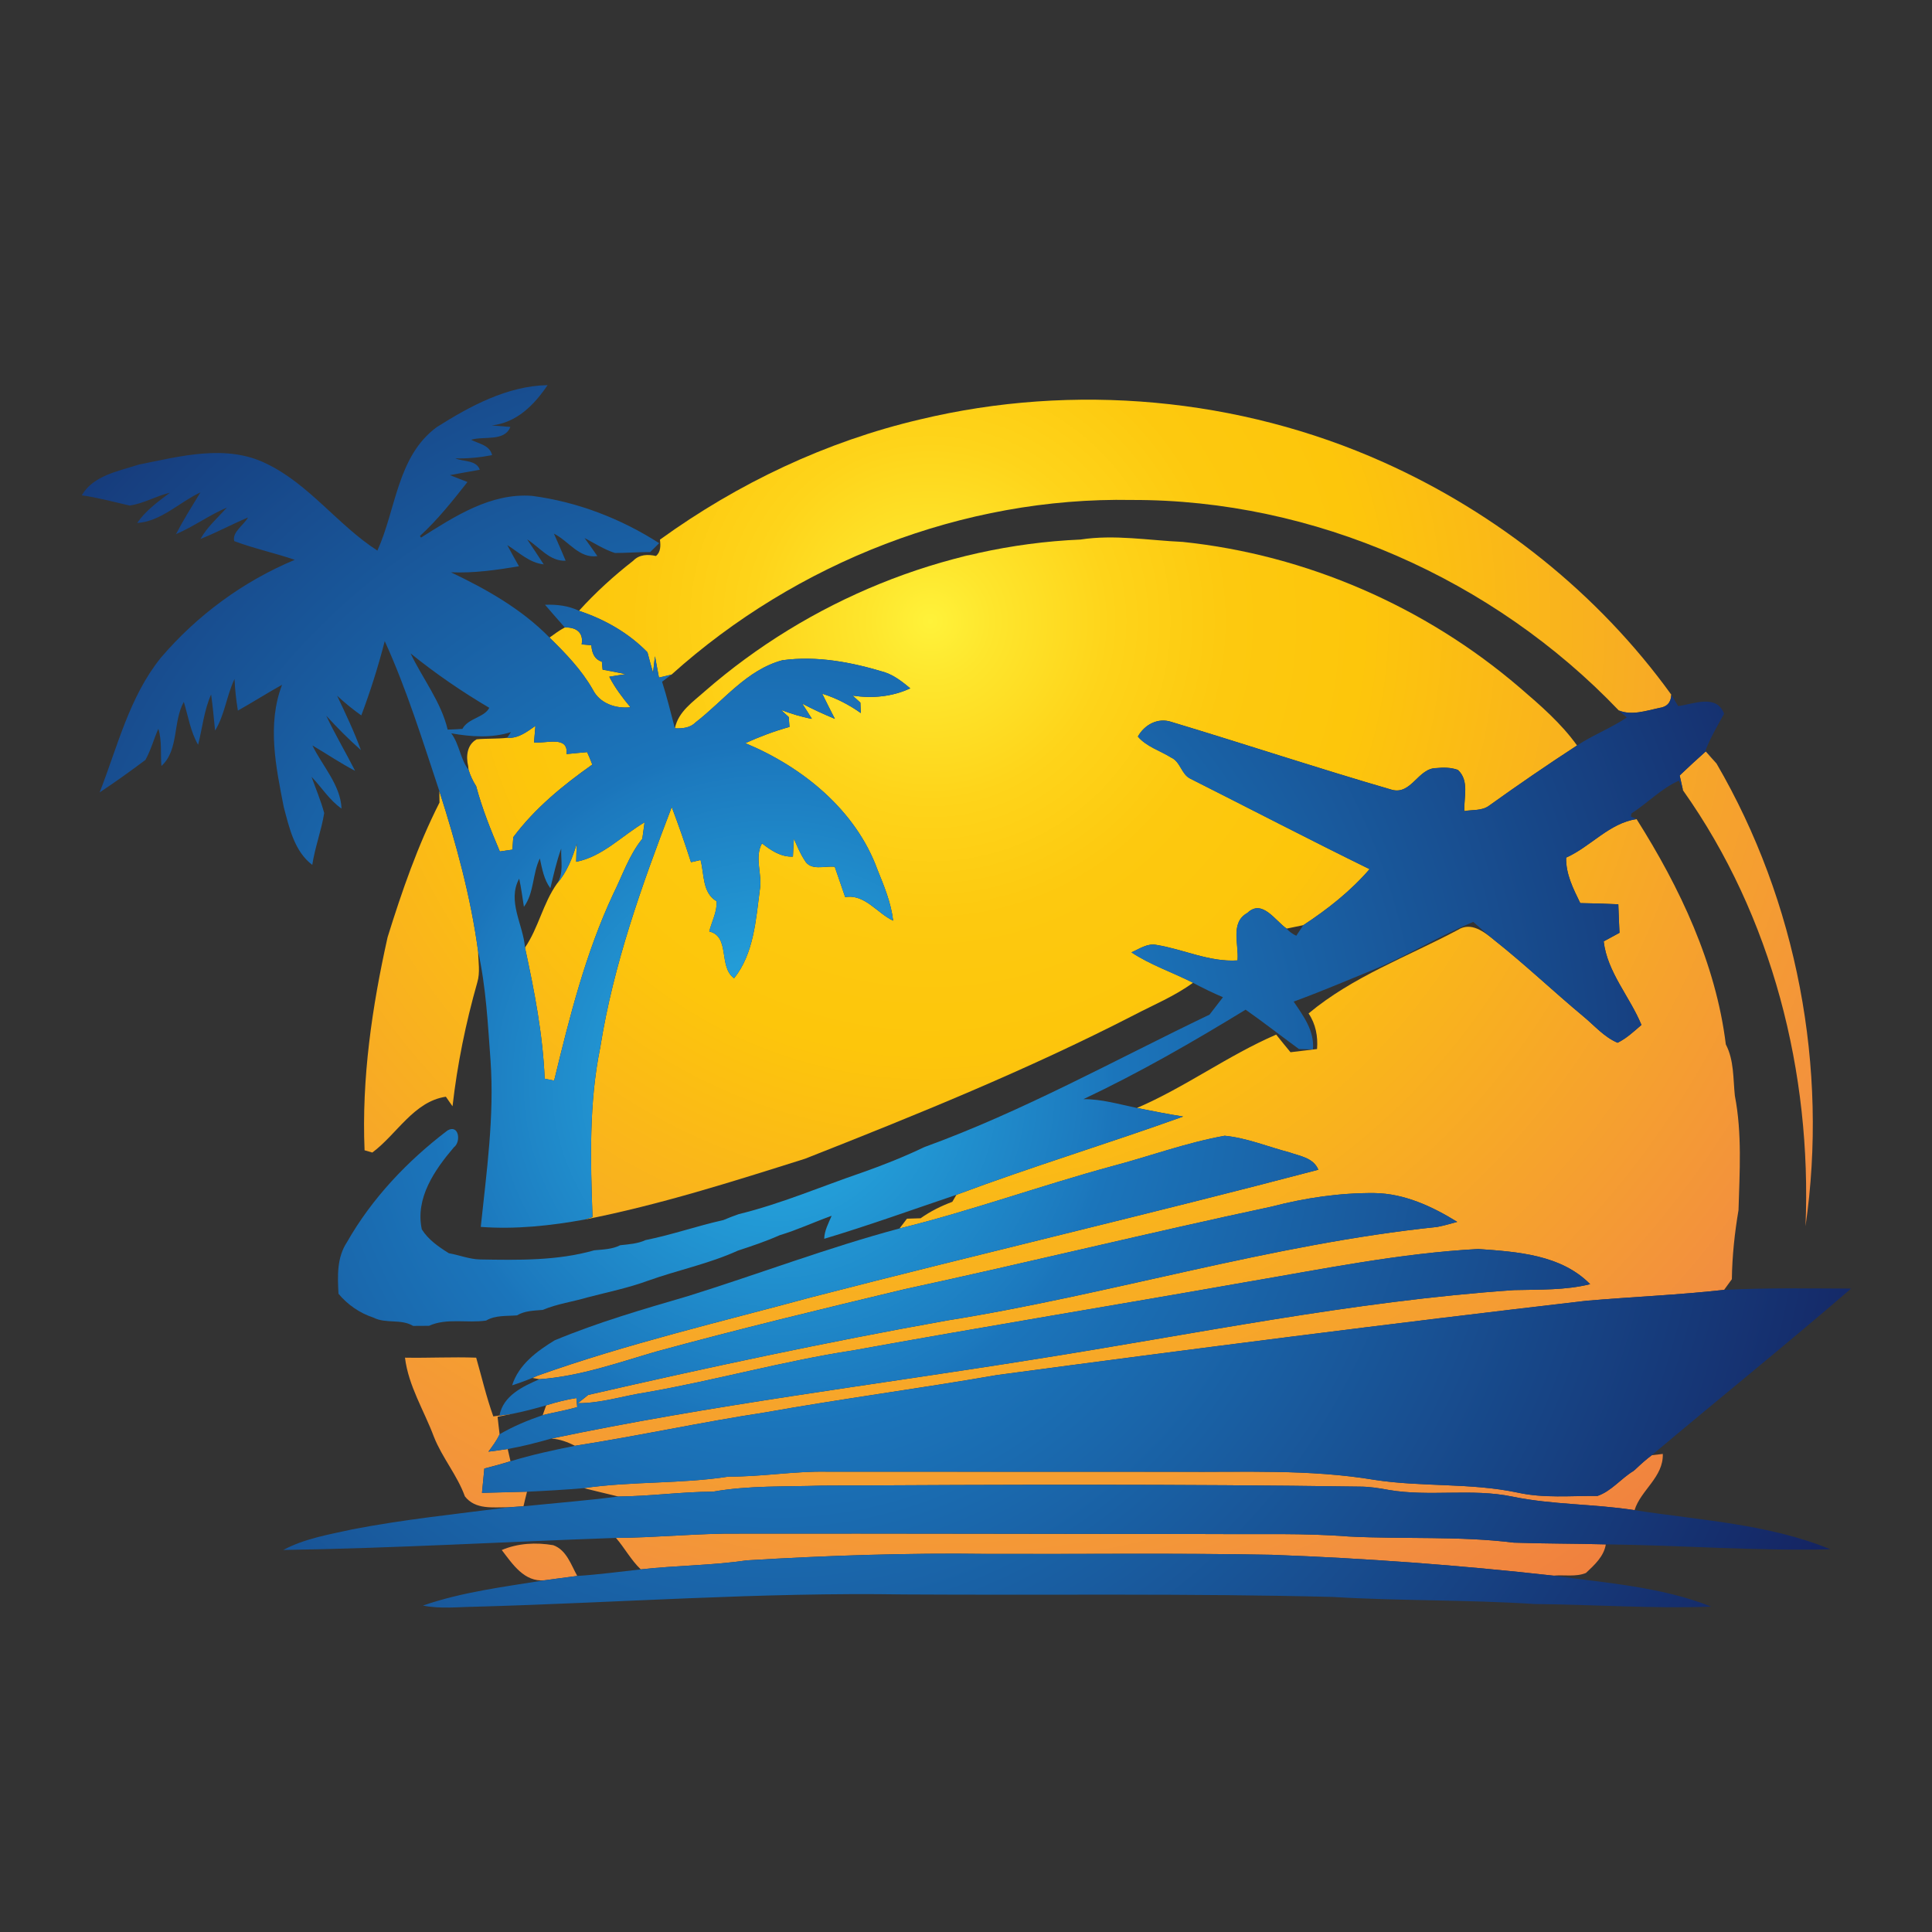<?xml version="1.0" encoding="utf-8"?>
<!-- Generator: Adobe Illustrator 16.0.0, SVG Export Plug-In . SVG Version: 6.00 Build 0)  -->
<!DOCTYPE svg PUBLIC "-//W3C//DTD SVG 1.1//EN" "http://www.w3.org/Graphics/SVG/1.1/DTD/svg11.dtd">
<svg version="1.1" id="Layer_1" xmlns="http://www.w3.org/2000/svg" xmlns:xlink="http://www.w3.org/1999/xlink" x="0px" y="0px"
	 width="100px" height="100px" viewBox="0 0 100 100" enable-background="new 0 0 100 100" xml:space="preserve">
<rect x="0" y="0" width="100" height="100" fill="#333333" stroke="none"/>
<g>
	<g>
		<radialGradient id="SVGID_1_" cx="48.156" cy="32.152" r="79.414" gradientUnits="userSpaceOnUse">
			<stop  offset="0" style="stop-color:#FFF23A"/>
			<stop  offset="0.04" style="stop-color:#FEE62D"/>
			<stop  offset="0.117" style="stop-color:#FED41A"/>
			<stop  offset="0.196" style="stop-color:#FDC90F"/>
			<stop  offset="0.281" style="stop-color:#FDC60B"/>
			<stop  offset="0.668" style="stop-color:#F28F3F"/>
			<stop  offset="0.888" style="stop-color:#ED693C"/>
			<stop  offset="1" style="stop-color:#E83E39"/>
		</radialGradient>
		<path fill="url(#SVGID_1_)" d="M47.621,21.71c7.953-1.91,16.524-1.13,23.987,2.214c5.888,2.638,11.125,6.801,14.898,12.033
			c-0.016,0.406-0.222,0.634-0.624,0.684c-0.684,0.145-1.424,0.406-2.097,0.128c-6.501-6.806-15.773-10.919-25.212-10.891
			c-8.716-0.162-17.354,3.233-23.815,9.038c-0.162,0.044-0.484,0.117-0.651,0.156c-0.072-0.373-0.133-0.729-0.206-1.102
			c-0.033,0.284-0.072,0.568-0.1,0.852c-0.1-0.351-0.2-0.707-0.289-1.058c-0.98-1.007-2.221-1.708-3.546-2.148
			c0.857-0.946,1.803-1.809,2.811-2.593c0.312-0.328,0.763-0.339,1.175-0.245c0.256-0.206,0.245-0.551,0.206-0.845
			C38.193,25.016,42.768,22.845,47.621,21.71z"/>
		<radialGradient id="SVGID_2_" cx="48.154" cy="32.153" r="79.412" gradientUnits="userSpaceOnUse">
			<stop  offset="0" style="stop-color:#FFF23A"/>
			<stop  offset="0.04" style="stop-color:#FEE62D"/>
			<stop  offset="0.117" style="stop-color:#FED41A"/>
			<stop  offset="0.196" style="stop-color:#FDC90F"/>
			<stop  offset="0.281" style="stop-color:#FDC60B"/>
			<stop  offset="0.668" style="stop-color:#F28F3F"/>
			<stop  offset="0.888" style="stop-color:#ED693C"/>
			<stop  offset="1" style="stop-color:#E83E39"/>
		</radialGradient>
		<path fill="url(#SVGID_2_)" d="M36.496,35.768c5.365-4.669,12.311-7.536,19.429-7.841c1.765-0.272,3.528,0.044,5.293,0.122
			c6.399,0.668,12.556,3.351,17.437,7.536c1.069,0.918,2.148,1.848,2.972,3c-1.547,1.007-3.072,2.054-4.569,3.128
			c-0.367,0.261-0.846,0.189-1.263,0.267c-0.028-0.718,0.267-1.581-0.334-2.132c-0.356-0.127-0.74-0.133-1.108-0.094
			c-0.951-0.005-1.291,1.396-2.304,1.124c-3.817-1.107-7.603-2.365-11.414-3.512c-0.702-0.239-1.397,0.145-1.737,0.757
			c0.451,0.529,1.152,0.729,1.73,1.091c0.479,0.217,0.519,0.868,0.991,1.091c3.089,1.558,6.161,3.155,9.272,4.68
			c-0.98,1.136-2.171,2.076-3.429,2.9c-0.211,0.045-0.646,0.134-0.863,0.179c-0.589-0.401-1.269-1.553-2.031-0.813
			c-0.906,0.495-0.434,1.641-0.512,2.459c-1.452,0.095-2.788-0.574-4.19-0.802c-0.479-0.1-0.891,0.211-1.302,0.384
			c0.99,0.657,2.131,1.036,3.188,1.574c-0.952,0.697-2.043,1.143-3.084,1.688c-5.498,2.827-11.242,5.154-16.991,7.419
			c-3.756,1.186-7.53,2.388-11.404,3.15c0.1-0.033,0.295-0.096,0.396-0.129c-0.106-2.928-0.19-5.895,0.4-8.776
			c0.679-4.291,2.154-8.399,3.701-12.445c0.355,0.94,0.69,1.893,0.996,2.855c0.161-0.039,0.329-0.078,0.495-0.112
			c0.2,0.734,0.078,1.687,0.83,2.132c0.034,0.545-0.25,1.046-0.379,1.564c1.097,0.262,0.462,1.836,1.286,2.421
			c1.019-1.274,1.125-3.006,1.331-4.57c0.145-0.802-0.295-1.658,0.111-2.41c0.473,0.367,0.979,0.712,1.603,0.685
			c0.011-0.234,0.033-0.69,0.05-0.924c0.167,0.378,0.323,0.757,0.551,1.107c0.312,0.579,1.035,0.284,1.564,0.345
			c0.184,0.523,0.362,1.041,0.54,1.569c1.019-0.172,1.647,0.83,2.482,1.219c-0.105-0.923-0.467-1.787-0.813-2.644
			c-1.124-3.083-3.879-5.314-6.839-6.544c0.74-0.334,1.502-0.624,2.287-0.84c-0.011-0.128-0.033-0.384-0.039-0.512
			c-0.1-0.095-0.3-0.278-0.4-0.368c0.523,0.195,1.052,0.362,1.598,0.462c-0.162-0.267-0.329-0.528-0.501-0.79
			c0.55,0.295,1.118,0.551,1.692,0.79c-0.223-0.435-0.445-0.863-0.657-1.302c0.718,0.223,1.385,0.567,1.998,1.002
			c-0.011-0.178-0.017-0.356-0.022-0.54c-0.101-0.089-0.301-0.273-0.401-0.362c1.014,0.151,2.043,0.062,2.984-0.378
			c-0.406-0.334-0.824-0.668-1.331-0.835c-1.708-0.518-3.506-0.863-5.292-0.618c-1.854,0.501-3.04,2.099-4.498,3.223
			c-0.278,0.284-0.695,0.317-1.063,0.3C35.109,36.825,35.877,36.324,36.496,35.768z"/>
		<radialGradient id="SVGID_3_" cx="48.144" cy="32.155" r="79.365" gradientUnits="userSpaceOnUse">
			<stop  offset="0" style="stop-color:#FFF23A"/>
			<stop  offset="0.04" style="stop-color:#FEE62D"/>
			<stop  offset="0.117" style="stop-color:#FED41A"/>
			<stop  offset="0.196" style="stop-color:#FDC90F"/>
			<stop  offset="0.281" style="stop-color:#FDC60B"/>
			<stop  offset="0.668" style="stop-color:#F28F3F"/>
			<stop  offset="0.888" style="stop-color:#ED693C"/>
			<stop  offset="1" style="stop-color:#E83E39"/>
		</radialGradient>
		<path fill="url(#SVGID_3_)" d="M28.442,33.002c0.256-0.184,0.506-0.373,0.79-0.523c0.579-0.022,0.985,0.25,0.874,0.875
			c0.122,0.011,0.373,0.033,0.501,0.043c0.028,0.379,0.145,0.725,0.545,0.852c0.011,0.134,0.022,0.273,0.039,0.412
			c0.4,0.072,0.791,0.15,1.191,0.234c-0.284,0.044-0.563,0.083-0.846,0.133c0.295,0.573,0.685,1.085,1.097,1.581
			c-0.763,0.083-1.592-0.195-1.953-0.919C30.095,34.666,29.277,33.82,28.442,33.002z"/>
		<radialGradient id="SVGID_4_" cx="48.157" cy="32.155" r="79.412" gradientUnits="userSpaceOnUse">
			<stop  offset="0" style="stop-color:#FFF23A"/>
			<stop  offset="0.04" style="stop-color:#FEE62D"/>
			<stop  offset="0.117" style="stop-color:#FED41A"/>
			<stop  offset="0.196" style="stop-color:#FDC90F"/>
			<stop  offset="0.281" style="stop-color:#FDC60B"/>
			<stop  offset="0.668" style="stop-color:#F28F3F"/>
			<stop  offset="0.888" style="stop-color:#ED693C"/>
			<stop  offset="1" style="stop-color:#E83E39"/>
		</radialGradient>
		<path fill="url(#SVGID_4_)" d="M26.25,38.189c0.573,0.045,1.024-0.312,1.463-0.618c-0.028,0.284-0.05,0.568-0.073,0.857
			c0.584,0.073,1.798-0.384,1.681,0.602c0.356-0.039,0.712-0.067,1.069-0.101c0.094,0.211,0.183,0.423,0.267,0.645
			c-1.514,1.069-2.972,2.26-4.09,3.757c-0.011,0.161-0.034,0.484-0.045,0.645c-0.223,0.034-0.44,0.062-0.651,0.095
			c-0.468-1.108-0.918-2.22-1.225-3.378c-0.172-0.267-0.306-0.557-0.395-0.852c-0.005-0.049-0.011-0.139-0.017-0.183
			c-0.123-0.518-0.062-1.113,0.439-1.391C25.198,38.217,25.727,38.25,26.25,38.189z"/>
		<radialGradient id="SVGID_5_" cx="28.436" cy="38.127" r="0" gradientUnits="userSpaceOnUse">
			<stop  offset="0" style="stop-color:#FFF23A"/>
			<stop  offset="0.04" style="stop-color:#FEE62D"/>
			<stop  offset="0.117" style="stop-color:#FED41A"/>
			<stop  offset="0.196" style="stop-color:#FDC90F"/>
			<stop  offset="0.281" style="stop-color:#FDC60B"/>
			<stop  offset="0.668" style="stop-color:#F28F3F"/>
			<stop  offset="0.888" style="stop-color:#ED693C"/>
			<stop  offset="1" style="stop-color:#E83E39"/>
		</radialGradient>
		<path fill="url(#SVGID_5_)" d="M28.437,38.127"/>
		<radialGradient id="SVGID_6_" cx="48.127" cy="32.152" r="79.447" gradientUnits="userSpaceOnUse">
			<stop  offset="0" style="stop-color:#FFF23A"/>
			<stop  offset="0.04" style="stop-color:#FEE62D"/>
			<stop  offset="0.117" style="stop-color:#FED41A"/>
			<stop  offset="0.196" style="stop-color:#FDC90F"/>
			<stop  offset="0.281" style="stop-color:#FDC60B"/>
			<stop  offset="0.668" style="stop-color:#F28F3F"/>
			<stop  offset="0.888" style="stop-color:#ED693C"/>
			<stop  offset="1" style="stop-color:#E83E39"/>
		</radialGradient>
		<path fill="url(#SVGID_6_)" d="M86.94,40.137c0.445-0.423,0.896-0.841,1.353-1.247c0.14,0.155,0.418,0.473,0.553,0.629
			c4.172,7.157,5.793,15.756,4.607,23.948c0.329-7.931-1.721-16.04-6.34-22.558C87.07,40.716,86.985,40.331,86.94,40.137z"/>
		<radialGradient id="SVGID_7_" cx="48.161" cy="32.158" r="79.405" gradientUnits="userSpaceOnUse">
			<stop  offset="0" style="stop-color:#FFF23A"/>
			<stop  offset="0.04" style="stop-color:#FEE62D"/>
			<stop  offset="0.117" style="stop-color:#FED41A"/>
			<stop  offset="0.196" style="stop-color:#FDC90F"/>
			<stop  offset="0.281" style="stop-color:#FDC60B"/>
			<stop  offset="0.668" style="stop-color:#F28F3F"/>
			<stop  offset="0.888" style="stop-color:#ED693C"/>
			<stop  offset="1" style="stop-color:#E83E39"/>
		</radialGradient>
		<path fill="url(#SVGID_7_)" d="M22.743,40.949c0.863,2.705,1.625,5.465,2.004,8.287c0.006,0.534,0.117,1.091-0.044,1.619
			c-0.596,2.099-1.035,4.241-1.28,6.405c-0.083-0.121-0.261-0.366-0.345-0.494c-1.658,0.244-2.538,1.947-3.807,2.889
			c-0.101-0.028-0.301-0.085-0.401-0.116c-0.156-3.714,0.384-7.409,1.191-11.026c0.74-2.382,1.558-4.742,2.688-6.974
			C22.743,41.395,22.743,41.094,22.743,40.949z"/>
		<radialGradient id="SVGID_8_" cx="48.156" cy="32.157" r="79.403" gradientUnits="userSpaceOnUse">
			<stop  offset="0" style="stop-color:#FFF23A"/>
			<stop  offset="0.04" style="stop-color:#FEE62D"/>
			<stop  offset="0.117" style="stop-color:#FED41A"/>
			<stop  offset="0.196" style="stop-color:#FDC90F"/>
			<stop  offset="0.281" style="stop-color:#FDC60B"/>
			<stop  offset="0.668" style="stop-color:#F28F3F"/>
			<stop  offset="0.888" style="stop-color:#ED693C"/>
			<stop  offset="1" style="stop-color:#E83E39"/>
		</radialGradient>
		<path fill="url(#SVGID_8_)" d="M29.823,44.606c1.364-0.262,2.371-1.358,3.54-2.042c-0.039,0.284-0.078,0.568-0.117,0.852
			c-0.685,0.84-1.024,1.892-1.503,2.85c-1.441,3.078-2.265,6.384-3.061,9.668c-0.122-0.022-0.367-0.073-0.49-0.101
			c-0.094-2.287-0.535-4.553-1.019-6.785c0.701-1.024,0.93-2.287,1.653-3.306c0.512-0.596,0.807-1.336,1.029-2.082
			C29.839,43.977,29.828,44.289,29.823,44.606z"/>
		<radialGradient id="SVGID_9_" cx="48.154" cy="32.154" r="79.41" gradientUnits="userSpaceOnUse">
			<stop  offset="0" style="stop-color:#FFF23A"/>
			<stop  offset="0.04" style="stop-color:#FEE62D"/>
			<stop  offset="0.117" style="stop-color:#FED41A"/>
			<stop  offset="0.196" style="stop-color:#FDC90F"/>
			<stop  offset="0.281" style="stop-color:#FDC60B"/>
			<stop  offset="0.668" style="stop-color:#F28F3F"/>
			<stop  offset="0.888" style="stop-color:#ED693C"/>
			<stop  offset="1" style="stop-color:#E83E39"/>
		</radialGradient>
		<path fill="url(#SVGID_9_)" d="M81.064,44.389c1.264-0.563,2.236-1.792,3.645-1.992c2.238,3.539,4.103,7.468,4.619,11.66
			c0.43,0.823,0.374,1.769,0.468,2.659c0.378,1.949,0.246,3.952,0.189,5.917c-0.2,1.186-0.328,2.375-0.344,3.578
			c-0.101,0.139-0.302,0.411-0.402,0.552c-2.377,0.267-4.763,0.36-7.146,0.566c-10.168,1.181-20.325,2.483-30.477,3.841
			c-3.996,0.695-8.025,1.225-12.021,1.937c-3.289,0.501-6.54,1.214-9.834,1.726c-0.384-0.194-0.791-0.345-1.224-0.373
			c8.265-1.737,16.64-2.761,24.972-4.096c8.266-1.297,16.496-3.017,24.861-3.589c1.313-0.034,2.644,0.016,3.936-0.307
			c-1.509-1.531-3.774-1.677-5.794-1.82c-4.046,0.218-8.031,1.035-12.021,1.714c-6.773,1.197-13.569,2.305-20.337,3.534
			c-3.612,0.551-7.129,1.552-10.724,2.176c-1.18,0.179-2.321,0.563-3.523,0.557c0.133-0.105,0.406-0.317,0.539-0.428
			c6.151-1.415,12.323-2.733,18.54-3.847c8.515-1.357,16.807-3.956,25.406-4.848c0.346-0.067,0.691-0.166,1.035-0.262
			c-1.297-0.801-2.732-1.469-4.285-1.491c-1.797-0.016-3.589,0.25-5.326,0.702c-6.35,1.353-12.656,2.904-19,4.274
			c-4.296,1.028-8.588,2.063-12.851,3.227c-1.987,0.579-3.968,1.286-6.044,1.431c-0.094-0.016-0.273-0.049-0.367-0.066l0.272-0.117
			c4.636-1.652,9.439-2.776,14.187-4.063c8.727-2.254,17.509-4.302,26.224-6.596c-0.256-0.623-0.957-0.706-1.502-0.9
			c-1.113-0.291-2.199-0.747-3.345-0.858c-1.992,0.357-3.902,1.068-5.85,1.581c-3.685,1.001-7.28,2.31-10.981,3.217
			c0.095-0.128,0.29-0.378,0.384-0.506c0.178-0.006,0.529-0.018,0.707-0.022c0.506-0.361,1.063-0.635,1.642-0.852
			c0.056-0.089,0.162-0.272,0.212-0.362c3.879-1.453,7.841-2.649,11.737-4.051c-0.801-0.128-1.597-0.284-2.393-0.445
			c2.493-1.068,4.714-2.721,7.207-3.796c0.24,0.306,0.49,0.605,0.741,0.912c0.456-0.056,0.912-0.11,1.374-0.166
			c0.05-0.652-0.066-1.292-0.439-1.842c2.287-1.91,5.114-2.934,7.719-4.32c0.69-0.445,1.364,0.095,1.893,0.523
			c1.592,1.259,3.061,2.661,4.625,3.962c0.567,0.47,1.063,1.058,1.758,1.353c0.469-0.228,0.847-0.59,1.236-0.923
			c-0.602-1.465-1.77-2.728-1.954-4.324c0.272-0.15,0.546-0.301,0.818-0.445c-0.022-0.495-0.045-0.986-0.061-1.476
			c-0.657-0.032-1.314-0.049-1.97-0.061C81.432,45.998,81.042,45.241,81.064,44.389z"/>
		<radialGradient id="SVGID_10_" cx="48.167" cy="32.162" r="79.404" gradientUnits="userSpaceOnUse">
			<stop  offset="0" style="stop-color:#FFF23A"/>
			<stop  offset="0.04" style="stop-color:#FEE62D"/>
			<stop  offset="0.117" style="stop-color:#FED41A"/>
			<stop  offset="0.196" style="stop-color:#FDC90F"/>
			<stop  offset="0.281" style="stop-color:#FDC60B"/>
			<stop  offset="0.668" style="stop-color:#F28F3F"/>
			<stop  offset="0.888" style="stop-color:#ED693C"/>
			<stop  offset="1" style="stop-color:#E83E39"/>
		</radialGradient>
		<path fill="url(#SVGID_10_)" d="M20.962,70.273c1.225,0.022,2.455-0.045,3.685,0c0.29,1.013,0.529,2.043,0.886,3.039l0.322-0.045
			c0.173-0.022,0.512-0.072,0.685-0.094c-0.195,0.039-0.59,0.122-0.785,0.161c0.022,0.228,0.078,0.679,0.105,0.902
			c-0.15,0.327-0.367,0.617-0.579,0.901c0.329-0.045,0.663-0.085,0.997-0.139c0.038,0.161,0.105,0.479,0.144,0.633
			c-0.445,0.141-0.896,0.262-1.353,0.38c-0.044,0.416-0.083,0.834-0.122,1.257c0.779-0.022,1.553-0.038,2.332-0.061
			c-0.05,0.188-0.14,0.567-0.184,0.756c-0.201,0.012-0.601,0.045-0.801,0.056c-0.785-0.011-1.687,0.134-2.232-0.567
			c-0.395-1.096-1.174-1.997-1.603-3.083C21.953,73.013,21.141,71.738,20.962,70.273z"/>
		<radialGradient id="SVGID_11_" cx="48.158" cy="32.214" r="79.317" gradientUnits="userSpaceOnUse">
			<stop  offset="0" style="stop-color:#FFF23A"/>
			<stop  offset="0.04" style="stop-color:#FEE62D"/>
			<stop  offset="0.117" style="stop-color:#FED41A"/>
			<stop  offset="0.196" style="stop-color:#FDC90F"/>
			<stop  offset="0.281" style="stop-color:#FDC60B"/>
			<stop  offset="0.668" style="stop-color:#F28F3F"/>
			<stop  offset="0.888" style="stop-color:#ED693C"/>
			<stop  offset="1" style="stop-color:#E83E39"/>
		</radialGradient>
		<path fill="url(#SVGID_11_)" d="M28.27,72.739c0.512-0.161,1.035-0.295,1.564-0.378c0.011,0.116,0.033,0.35,0.044,0.468
			c-0.584,0.172-1.191,0.272-1.787,0.416C28.136,73.117,28.225,72.867,28.27,72.739z"/>
		<radialGradient id="SVGID_12_" cx="48.154" cy="32.135" r="79.43" gradientUnits="userSpaceOnUse">
			<stop  offset="0" style="stop-color:#FFF23A"/>
			<stop  offset="0.04" style="stop-color:#FEE62D"/>
			<stop  offset="0.117" style="stop-color:#FED41A"/>
			<stop  offset="0.196" style="stop-color:#FDC90F"/>
			<stop  offset="0.281" style="stop-color:#FDC60B"/>
			<stop  offset="0.668" style="stop-color:#F28F3F"/>
			<stop  offset="0.888" style="stop-color:#ED693C"/>
			<stop  offset="1" style="stop-color:#E83E39"/>
		</radialGradient>
		<path fill="url(#SVGID_12_)" d="M84.66,76.04c0.266-0.251,0.539-0.501,0.834-0.718l0.572-0.067
			c0.04,1.203-1.145,1.876-1.462,2.911c-2.1-0.329-4.241-0.272-6.323-0.702c-2.109-0.438-4.279,0.018-6.4-0.345
			c-0.501-0.094-1.002-0.172-1.508-0.172c-9.283-0.134-18.561-0.101-27.838-0.051c-1.881,0.062-3.774-0.017-5.632,0.313
			c-1.642,0.005-3.268,0.239-4.903,0.25c-0.601-0.149-1.197-0.283-1.787-0.434c2.488-0.362,5.015-0.212,7.497-0.597
			c1.704,0.012,3.39-0.288,5.099-0.255c6.055,0,12.111,0.005,18.171,0.005c3.389,0.028,6.801-0.144,10.162,0.418
			c2.454,0.378,4.959,0.145,7.396,0.657c1.363,0.306,2.761,0.161,4.142,0.177c0.723-0.244,1.219-0.901,1.863-1.29l0.066-0.052
			L84.66,76.04z"/>
		<radialGradient id="SVGID_13_" cx="48.155" cy="32.185" r="79.379" gradientUnits="userSpaceOnUse">
			<stop  offset="0" style="stop-color:#FFF23A"/>
			<stop  offset="0.04" style="stop-color:#FEE62D"/>
			<stop  offset="0.117" style="stop-color:#FED41A"/>
			<stop  offset="0.196" style="stop-color:#FDC90F"/>
			<stop  offset="0.281" style="stop-color:#FDC60B"/>
			<stop  offset="0.668" style="stop-color:#F28F3F"/>
			<stop  offset="0.888" style="stop-color:#ED693C"/>
			<stop  offset="1" style="stop-color:#E83E39"/>
		</radialGradient>
		<path fill="url(#SVGID_13_)" d="M31.882,79.602c2.126-0.012,4.247-0.244,6.372-0.222c8.198-0.012,16.402,0.016,24.605,0.022
			c2.321,0.021,4.647-0.056,6.963,0.127c2.844,0.146,5.699-0.033,8.526,0.317c1.585,0.057,3.177,0.045,4.769,0.09
			c-0.101,0.628-0.59,1.067-1.028,1.48c-0.523,0.217-1.131,0.087-1.682,0.139c-4.853-0.541-9.717-0.901-14.593-1.08
			c-4.914-0.094-9.822-0.028-14.737-0.045c-4.146-0.056-8.292,0.083-12.433,0.334c-1.814,0.268-3.657,0.261-5.477,0.467
			C32.661,80.748,32.333,80.125,31.882,79.602z"/>
		<radialGradient id="SVGID_14_" cx="48.157" cy="32.137" r="79.435" gradientUnits="userSpaceOnUse">
			<stop  offset="0" style="stop-color:#FFF23A"/>
			<stop  offset="0.04" style="stop-color:#FEE62D"/>
			<stop  offset="0.117" style="stop-color:#FED41A"/>
			<stop  offset="0.196" style="stop-color:#FDC90F"/>
			<stop  offset="0.281" style="stop-color:#FDC60B"/>
			<stop  offset="0.668" style="stop-color:#F28F3F"/>
			<stop  offset="0.888" style="stop-color:#ED693C"/>
			<stop  offset="1" style="stop-color:#E83E39"/>
		</radialGradient>
		<path fill="url(#SVGID_14_)" d="M25.971,80.229c0.835-0.355,1.775-0.404,2.666-0.25c0.685,0.246,0.919,1.013,1.242,1.592
			c-0.562,0.067-1.125,0.151-1.687,0.224C27.134,81.9,26.528,80.954,25.971,80.229z"/>
	</g>
	<g>
		<g>
			<radialGradient id="SVGID_15_" cx="40.127" cy="56.072" r="74.511" gradientUnits="userSpaceOnUse">
				<stop  offset="0.012" style="stop-color:#26A9E0"/>
				<stop  offset="0.086" style="stop-color:#239CD7"/>
				<stop  offset="0.224" style="stop-color:#1C79BE"/>
				<stop  offset="0.236" style="stop-color:#1B75BB"/>
				<stop  offset="1" style="stop-color:#120742"/>
			</radialGradient>
			<path fill="url(#SVGID_15_)" d="M22.604,22.11c1.725-1.091,3.646-2.132,5.738-2.176c-0.69,1.029-1.597,1.942-2.889,2.087
				c0.239,0.021,0.724,0.061,0.963,0.078c-0.306,0.773-1.37,0.461-2.031,0.663c0.4,0.211,0.968,0.278,1.085,0.796
				c-0.629,0.122-1.269,0.184-1.904,0.167c0.418,0.178,1.091,0.078,1.269,0.59c-0.518,0.088-1.03,0.184-1.547,0.278
				c0.301,0.117,0.601,0.234,0.908,0.356c-0.768,0.974-1.542,1.954-2.46,2.793l0.056,0.084c1.731-1.091,3.601-2.321,5.744-2.16
				c2.343,0.306,4.597,1.174,6.584,2.449c-0.156,0.156-0.311,0.312-0.468,0.462c-0.612-0.005-1.218,0.045-1.825,0.045
				c-0.557-0.178-1.058-0.507-1.57-0.774c0.223,0.312,0.446,0.618,0.663,0.935c-0.941,0.139-1.492-0.785-2.249-1.163
				c0.207,0.467,0.412,0.929,0.607,1.402c-0.824,0.044-1.353-0.707-1.992-1.102c0.289,0.428,0.573,0.851,0.856,1.291
				c-0.74-0.078-1.286-0.624-1.886-0.997c0.194,0.362,0.395,0.729,0.606,1.096c-1.168,0.196-2.337,0.362-3.522,0.312
				c1.848,0.88,3.662,1.904,5.104,3.378c0.835,0.818,1.653,1.664,2.238,2.688c0.361,0.724,1.19,1.002,1.953,0.919
				c-0.412-0.495-0.802-1.007-1.097-1.581c0.284-0.05,0.562-0.089,0.846-0.133c-0.4-0.084-0.791-0.162-1.191-0.234
				c-0.017-0.139-0.028-0.278-0.039-0.412c-0.401-0.127-0.518-0.473-0.545-0.852c-0.128-0.011-0.379-0.032-0.501-0.043
				c0.111-0.624-0.295-0.896-0.874-0.875c-0.344-0.396-0.69-0.779-1.024-1.174c0.601-0.022,1.208,0.044,1.758,0.311
				c1.325,0.44,2.566,1.142,3.546,2.148c0.089,0.351,0.189,0.707,0.289,1.058c0.028-0.284,0.067-0.568,0.1-0.852
				c0.073,0.373,0.134,0.729,0.206,1.102c0.167-0.039,0.49-0.112,0.651-0.156c-0.123,0.095-0.368,0.278-0.49,0.373
				c0.256,0.791,0.445,1.603,0.662,2.41c0.368,0.017,0.785-0.017,1.063-0.3c1.458-1.125,2.644-2.722,4.498-3.223
				c1.786-0.245,3.584,0.101,5.292,0.618c0.507,0.167,0.924,0.501,1.331,0.835c-0.94,0.439-1.97,0.529-2.984,0.378
				c0.101,0.089,0.301,0.273,0.401,0.362c0.006,0.184,0.011,0.362,0.022,0.54c-0.613-0.435-1.28-0.779-1.998-1.002
				c0.211,0.439,0.434,0.868,0.657,1.302c-0.574-0.239-1.142-0.495-1.692-0.79c0.172,0.262,0.339,0.523,0.501,0.79
				c-0.545-0.1-1.074-0.267-1.598-0.462c0.1,0.089,0.301,0.273,0.4,0.368c0.006,0.128,0.028,0.384,0.039,0.512
				c-0.785,0.217-1.547,0.506-2.287,0.84c2.96,1.23,5.716,3.461,6.839,6.544c0.346,0.857,0.708,1.721,0.813,2.644
				c-0.834-0.389-1.463-1.391-2.482-1.219c-0.178-0.529-0.356-1.046-0.54-1.569c-0.529-0.062-1.252,0.233-1.564-0.345
				c-0.228-0.351-0.384-0.729-0.551-1.107c-0.017,0.234-0.039,0.69-0.05,0.924c-0.623,0.028-1.129-0.317-1.603-0.685
				c-0.407,0.751,0.034,1.608-0.111,2.41c-0.206,1.564-0.312,3.295-1.331,4.57c-0.824-0.585-0.189-2.16-1.286-2.421
				c0.128-0.518,0.413-1.019,0.379-1.564c-0.751-0.445-0.629-1.397-0.83-2.132c-0.167,0.034-0.334,0.073-0.495,0.112
				c-0.306-0.963-0.641-1.915-0.996-2.855c-1.547,4.046-3.022,8.154-3.701,12.445c-0.59,2.882-0.506,5.849-0.4,8.776
				c-0.101,0.033-0.295,0.096-0.396,0.129c-1.77,0.322-3.584,0.517-5.388,0.383c0.301-2.855,0.707-5.722,0.507-8.599
				c-0.139-1.896-0.234-3.817-0.646-5.671c-0.379-2.822-1.141-5.582-2.004-8.287c-0.868-2.61-1.686-5.26-2.827-7.764
				c-0.333,1.302-0.74,2.588-1.213,3.846c-0.439-0.311-0.857-0.651-1.252-1.019c0.434,0.918,0.879,1.848,1.23,2.811
				c-0.634-0.556-1.225-1.157-1.792-1.775c0.457,0.969,1.007,1.893,1.492,2.85c-0.763-0.395-1.469-0.879-2.209-1.313
				c0.518,1.068,1.458,2.048,1.508,3.268c-0.629-0.435-1.03-1.103-1.553-1.643c0.223,0.624,0.484,1.235,0.656,1.876
				c-0.145,0.901-0.479,1.77-0.617,2.682c-0.93-0.701-1.191-1.925-1.475-2.988c-0.407-2.07-0.874-4.291-0.089-6.334
				c-0.773,0.429-1.514,0.902-2.287,1.336c-0.089-0.545-0.151-1.091-0.173-1.636c-0.412,0.862-0.506,1.853-1.007,2.671
				c-0.066-0.623-0.116-1.252-0.206-1.87c-0.367,0.829-0.451,1.736-0.673,2.604c-0.396-0.684-0.512-1.475-0.74-2.22
				c-0.574,1.035-0.25,2.499-1.158,3.317c-0.056-0.645,0.034-1.308-0.161-1.925c-0.234,0.534-0.384,1.102-0.668,1.613
				c-0.773,0.579-1.564,1.147-2.37,1.681c0.929-2.371,1.536-4.948,3.166-6.968c1.876-2.199,4.264-3.958,6.935-5.071
				c-1.035-0.355-2.108-0.583-3.133-0.968c-0.123-0.467,0.496-0.829,0.712-1.224c-0.83,0.351-1.625,0.779-2.46,1.113
				c0.345-0.624,0.896-1.097,1.364-1.625c-0.912,0.39-1.719,0.985-2.632,1.375c0.384-0.74,0.829-1.447,1.263-2.16
				c-1.09,0.507-2.042,1.508-3.272,1.581c0.439-0.641,1.074-1.097,1.691-1.564c-0.712,0.167-1.368,0.568-2.086,0.662
				c-0.824-0.189-1.637-0.411-2.472-0.528c0.59-1.03,1.909-1.253,2.956-1.592c2.142-0.429,4.519-1.074,6.595-0.05
				c2.226,1.069,3.696,3.178,5.75,4.502C20.506,26.362,20.556,23.618,22.604,22.11z M21.251,33.82
				c0.629,1.313,1.586,2.521,1.92,3.945c0.25-0.006,0.507-0.021,0.763-0.038c0.295-0.557,1.135-0.585,1.391-1.091
				C23.901,35.796,22.537,34.861,21.251,33.82z M26.25,38.189c0.044-0.072,0.15-0.222,0.2-0.295
				c-1.013,0.317-2.064,0.245-3.094,0.062c0.423,0.557,0.473,1.352,0.896,1.886c0.088,0.295,0.223,0.585,0.395,0.852
				c0.307,1.158,0.757,2.271,1.225,3.378c0.211-0.034,0.429-0.062,0.651-0.095c0.011-0.161,0.034-0.484,0.045-0.645
				c1.118-1.497,2.577-2.688,4.09-3.757c-0.084-0.222-0.173-0.434-0.267-0.645c-0.356,0.034-0.712,0.062-1.069,0.101
				c0.117-0.986-1.097-0.529-1.681-0.602c0.022-0.29,0.045-0.573,0.073-0.857C27.274,37.877,26.823,38.234,26.25,38.189z
				 M28.437,38.127 M29.823,44.606c0.005-0.317,0.017-0.629,0.033-0.946c-0.222,0.746-0.518,1.486-1.029,2.082
				c0.373-0.534,0.194-1.214,0.222-1.82c-0.245,0.667-0.396,1.363-0.562,2.053c-0.334-0.451-0.428-1.007-0.545-1.542
				c-0.389,0.801-0.29,1.781-0.824,2.504c-0.078-0.49-0.139-0.974-0.245-1.458c-0.634,1.168,0.207,2.37,0.301,3.567
				c0.484,2.232,0.924,4.498,1.019,6.785c0.123,0.027,0.368,0.078,0.49,0.101c0.796-3.284,1.62-6.59,3.061-9.668
				c0.479-0.958,0.818-2.01,1.503-2.85c0.039-0.284,0.078-0.567,0.117-0.852C32.194,43.248,31.187,44.344,29.823,44.606z"/>
		</g>
		<radialGradient id="SVGID_16_" cx="40.124" cy="56.072" r="74.508" gradientUnits="userSpaceOnUse">
			<stop  offset="0.012" style="stop-color:#26A9E0"/>
			<stop  offset="0.086" style="stop-color:#239CD7"/>
			<stop  offset="0.224" style="stop-color:#1C79BE"/>
			<stop  offset="0.236" style="stop-color:#1B75BB"/>
			<stop  offset="1" style="stop-color:#120742"/>
		</radialGradient>
		<path fill="url(#SVGID_16_)" d="M86.507,35.958c0.116,0.195,0.234,0.389,0.355,0.589c0.791-0.105,1.994-0.64,2.377,0.396
			c-0.34,0.623-0.707,1.235-0.962,1.897c0.188,0.223,0.378,0.451,0.568,0.68c-0.135-0.157-0.413-0.474-0.553-0.629
			c-0.456,0.406-0.907,0.824-1.353,1.247c0.045,0.194,0.13,0.579,0.173,0.773c-0.05-0.127-0.161-0.378-0.211-0.506
			c-0.919,0.412-1.62,1.158-2.455,1.698l-0.033,0.161c0.072,0.034,0.217,0.101,0.295,0.134c-1.408,0.2-2.381,1.43-3.645,1.992
			c-0.022,0.852,0.367,1.608,0.729,2.354c0.655,0.011,1.313,0.028,1.97,0.061c0.016,0.49,0.038,0.98,0.061,1.476
			c-0.272,0.145-0.546,0.295-0.818,0.445c0.185,1.597,1.353,2.859,1.954,4.324c-0.39,0.333-0.768,0.695-1.236,0.923
			c-0.695-0.295-1.19-0.883-1.758-1.353c-1.564-1.301-3.033-2.703-4.625-3.962c-0.373-0.306-0.729-0.623-1.085-0.94
			c-1.759,0.729-3.39,1.736-5.143,2.465c-1.381,0.563-2.75,1.147-4.152,1.659c0.507,0.747,1.086,1.525,0.996,2.478
			c-0.184-0.007-0.545-0.018-0.723-0.022c-0.924-0.675-1.826-1.381-2.761-2.037c-2.728,1.669-5.505,3.267-8.394,4.631
			c0.947-0.007,1.849,0.267,2.767,0.456c0.796,0.161,1.592,0.317,2.393,0.445c-3.896,1.401-7.857,2.598-11.737,4.051
			c-2.277,0.77-4.536,1.586-6.84,2.276c0.011-0.429,0.223-0.807,0.384-1.191c-0.902,0.324-1.771,0.73-2.694,1.008
			c-0.701,0.312-1.43,0.557-2.16,0.796c-1.492,0.68-3.116,1.007-4.658,1.559c-1.002,0.367-2.054,0.584-3.09,0.852
			c-0.784,0.233-1.597,0.34-2.354,0.657c-0.457,0.038-0.93,0.043-1.33,0.282c-0.54,0.045-1.113-0.016-1.598,0.269
			c-0.979,0.145-2.037-0.146-2.956,0.272c-0.206,0-0.617,0.005-0.823,0.005c-0.624-0.378-1.403-0.099-2.048-0.428
			c-0.713-0.234-1.335-0.662-1.814-1.236c-0.05-0.918-0.089-1.875,0.439-2.671c1.291-2.271,3.133-4.208,5.204-5.782
			c0.584-0.34,0.718,0.583,0.328,0.874c-0.99,1.162-2.009,2.627-1.658,4.246c0.339,0.54,0.873,0.907,1.402,1.236
			c0.54,0.094,1.063,0.311,1.614,0.321c1.976,0.034,4.002,0.072,5.911-0.474c0.451-0.043,0.924-0.049,1.341-0.262
			c0.445-0.049,0.902-0.076,1.313-0.266c1.364-0.273,2.672-0.735,4.023-1.035c0.262-0.112,0.529-0.213,0.796-0.307
			c2.188-0.534,4.269-1.431,6.401-2.159c1.09-0.383,2.165-0.813,3.211-1.313c5.098-1.849,9.874-4.514,14.76-6.856
			c0.233-0.3,0.461-0.602,0.695-0.901c-0.529-0.224-1.047-0.479-1.553-0.747c-1.058-0.539-2.198-0.917-3.188-1.574
			c0.411-0.173,0.823-0.484,1.302-0.384c1.402,0.228,2.738,0.896,4.19,0.802c0.078-0.818-0.395-1.964,0.512-2.459
			c0.763-0.74,1.442,0.411,2.031,0.813c0.14,0.155,0.307,0.277,0.501,0.367c0.095-0.139,0.273-0.412,0.362-0.545
			c1.258-0.824,2.448-1.764,3.429-2.9c-3.111-1.525-6.184-3.122-9.272-4.68c-0.473-0.224-0.512-0.874-0.991-1.091
			c-0.578-0.362-1.279-0.562-1.73-1.091c0.34-0.612,1.035-0.996,1.737-0.757c3.812,1.147,7.597,2.404,11.414,3.512
			c1.013,0.272,1.353-1.129,2.304-1.124c0.368-0.039,0.752-0.033,1.108,0.094c0.601,0.551,0.306,1.414,0.334,2.132
			c0.417-0.078,0.896-0.006,1.263-0.267c1.497-1.074,3.022-2.121,4.569-3.128c0.829-0.546,1.76-0.901,2.582-1.453
			c-0.104-0.095-0.317-0.272-0.422-0.362c0.673,0.278,1.413,0.017,2.097-0.128C86.285,36.592,86.491,36.363,86.507,35.958z"/>
		<radialGradient id="SVGID_17_" cx="40.126" cy="56.072" r="74.503" gradientUnits="userSpaceOnUse">
			<stop  offset="0.012" style="stop-color:#26A9E0"/>
			<stop  offset="0.086" style="stop-color:#239CD7"/>
			<stop  offset="0.224" style="stop-color:#1C79BE"/>
			<stop  offset="0.236" style="stop-color:#1B75BB"/>
			<stop  offset="1" style="stop-color:#120742"/>
		</radialGradient>
		<path fill="url(#SVGID_17_)" d="M57.539,60.367c1.947-0.513,3.857-1.224,5.85-1.581c1.146,0.111,2.231,0.567,3.345,0.858
			c0.545,0.194,1.246,0.277,1.502,0.9c-8.715,2.294-17.497,4.342-26.224,6.596c-4.748,1.286-9.55,2.41-14.187,4.063l-0.272,0.117
			c-0.345,0.145-0.691,0.272-1.046,0.384c0.339-1.073,1.28-1.764,2.198-2.327c2.244-0.935,4.581-1.612,6.907-2.292
			c3.657-1.141,7.246-2.511,10.948-3.501C50.259,62.677,53.854,61.368,57.539,60.367z"/>
		<radialGradient id="SVGID_18_" cx="40.124" cy="56.072" r="74.506" gradientUnits="userSpaceOnUse">
			<stop  offset="0.012" style="stop-color:#26A9E0"/>
			<stop  offset="0.086" style="stop-color:#239CD7"/>
			<stop  offset="0.224" style="stop-color:#1C79BE"/>
			<stop  offset="0.236" style="stop-color:#1B75BB"/>
			<stop  offset="1" style="stop-color:#120742"/>
		</radialGradient>
		<path fill="url(#SVGID_18_)" d="M65.814,62.455c1.737-0.452,3.529-0.718,5.326-0.702c1.553,0.022,2.988,0.69,4.285,1.491
			c-0.344,0.096-0.689,0.194-1.035,0.262c-8.599,0.892-16.891,3.49-25.406,4.848c-6.217,1.113-12.389,2.432-18.54,3.847
			c-0.133,0.11-0.406,0.322-0.539,0.428c1.202,0.007,2.343-0.378,3.523-0.557c3.595-0.624,7.112-1.625,10.724-2.176
			c6.768-1.229,13.563-2.337,20.337-3.534c3.99-0.679,7.976-1.496,12.021-1.714c2.02,0.144,4.285,0.289,5.794,1.82
			c-1.292,0.322-2.622,0.272-3.936,0.307c-8.365,0.572-16.596,2.292-24.861,3.589c-8.332,1.335-16.707,2.358-24.972,4.096
			c-0.746,0.212-1.497,0.407-2.259,0.541c-0.334,0.054-0.668,0.094-0.997,0.139c0.212-0.284,0.429-0.574,0.579-0.901
			c0.708-0.418,1.464-0.725,2.232-0.992c0.595-0.144,1.202-0.244,1.787-0.416c-0.011-0.118-0.033-0.352-0.044-0.468
			c-0.529,0.083-1.052,0.217-1.564,0.378c-0.574,0.168-1.147,0.317-1.731,0.435c-0.173,0.021-0.512,0.071-0.685,0.094
			c0.185-1.029,1.208-1.508,2.065-1.881c2.076-0.145,4.058-0.852,6.044-1.431c4.263-1.163,8.554-2.198,12.851-3.227
			C53.158,65.359,59.465,63.808,65.814,62.455z"/>
		<radialGradient id="SVGID_19_" cx="40.123" cy="56.072" r="74.504" gradientUnits="userSpaceOnUse">
			<stop  offset="0.012" style="stop-color:#26A9E0"/>
			<stop  offset="0.086" style="stop-color:#239CD7"/>
			<stop  offset="0.224" style="stop-color:#1C79BE"/>
			<stop  offset="0.236" style="stop-color:#1B75BB"/>
			<stop  offset="1" style="stop-color:#120742"/>
		</radialGradient>
		<path fill="url(#SVGID_19_)" d="M82.094,67.329c2.383-0.206,4.769-0.3,7.146-0.566c2.188-0.111,4.38-0.073,6.573-0.066
			c-3.395,2.927-6.891,5.737-10.318,8.626c-0.295,0.217-0.568,0.467-0.834,0.718c-0.029,0.022-0.085,0.071-0.118,0.101
			c-0.645,0.389-1.141,1.046-1.863,1.29c-1.381-0.016-2.778,0.129-4.142-0.177c-2.438-0.513-4.942-0.279-7.396-0.657
			c-3.361-0.562-6.773-0.39-10.162-0.418c-6.061,0-12.117-0.005-18.171-0.005c-1.709-0.033-3.395,0.267-5.099,0.255
			c-2.482,0.385-5.008,0.234-7.497,0.597c-0.979,0.083-1.959,0.139-2.933,0.184c-0.779,0.022-1.553,0.038-2.332,0.061
			c0.039-0.423,0.078-0.841,0.122-1.257c0.457-0.118,0.908-0.239,1.353-0.38c1.097-0.333,2.215-0.579,3.339-0.801
			c3.294-0.512,6.545-1.225,9.834-1.726c3.996-0.712,8.025-1.241,12.021-1.937C61.769,69.813,71.926,68.51,82.094,67.329z"/>
		<radialGradient id="SVGID_20_" cx="40.127" cy="56.057" r="74.513" gradientUnits="userSpaceOnUse">
			<stop  offset="0.012" style="stop-color:#26A9E0"/>
			<stop  offset="0.086" style="stop-color:#239CD7"/>
			<stop  offset="0.224" style="stop-color:#1C79BE"/>
			<stop  offset="0.236" style="stop-color:#1B75BB"/>
			<stop  offset="1" style="stop-color:#120742"/>
		</radialGradient>
		<path fill="url(#SVGID_20_)" d="M36.902,77.209c1.858-0.329,3.751-0.251,5.632-0.313c9.278-0.05,18.555-0.083,27.838,0.051
			c0.506,0,1.007,0.078,1.508,0.172c2.121,0.362,4.291-0.094,6.4,0.345c2.082,0.43,4.224,0.373,6.323,0.702
			c3.4,0.528,6.922,0.706,10.14,2.025c-3.88,0.095-7.752-0.212-11.627-0.255c-1.592-0.045-3.184-0.033-4.769-0.09
			c-2.827-0.351-5.683-0.172-8.526-0.317c-2.315-0.183-4.642-0.106-6.963-0.127c-8.203-0.007-16.407-0.034-24.605-0.022
			c-2.125-0.022-4.246,0.21-6.372,0.222c-5.738,0.201-11.477,0.534-17.219,0.624c1.101-0.591,2.354-0.796,3.562-1.064
			c2.672-0.517,5.376-0.794,8.07-1.141c0.2-0.011,0.601-0.044,0.801-0.056c1.636-0.166,3.267-0.295,4.903-0.506
			C33.635,77.448,35.26,77.214,36.902,77.209z"/>
		<radialGradient id="SVGID_21_" cx="40.128" cy="56.066" r="74.507" gradientUnits="userSpaceOnUse">
			<stop  offset="0.012" style="stop-color:#26A9E0"/>
			<stop  offset="0.086" style="stop-color:#239CD7"/>
			<stop  offset="0.224" style="stop-color:#1C79BE"/>
			<stop  offset="0.236" style="stop-color:#1B75BB"/>
			<stop  offset="1" style="stop-color:#120742"/>
		</radialGradient>
		<path fill="url(#SVGID_21_)" d="M38.644,80.765c4.141-0.251,8.287-0.39,12.433-0.334c4.915,0.017,9.823-0.049,14.737,0.045
			c4.876,0.179,9.74,0.539,14.593,1.08c2.739,0.384,5.571,0.572,8.17,1.603c-3.05,0.116-6.095-0.111-9.144-0.134
			c-3.479-0.229-6.968-0.156-10.446-0.367c-7.392-0.189-14.788-0.084-22.185-0.129c-7.407-0.121-14.799,0.429-22.195,0.635
			c-0.901,0.012-1.825,0.123-2.715-0.061c2.031-0.702,4.185-0.968,6.3-1.308c0.562-0.072,1.125-0.156,1.687-0.224
			c1.096-0.071,2.192-0.217,3.289-0.34C34.987,81.025,36.83,81.032,38.644,80.765z"/>
	</g>
</g>
</svg>
